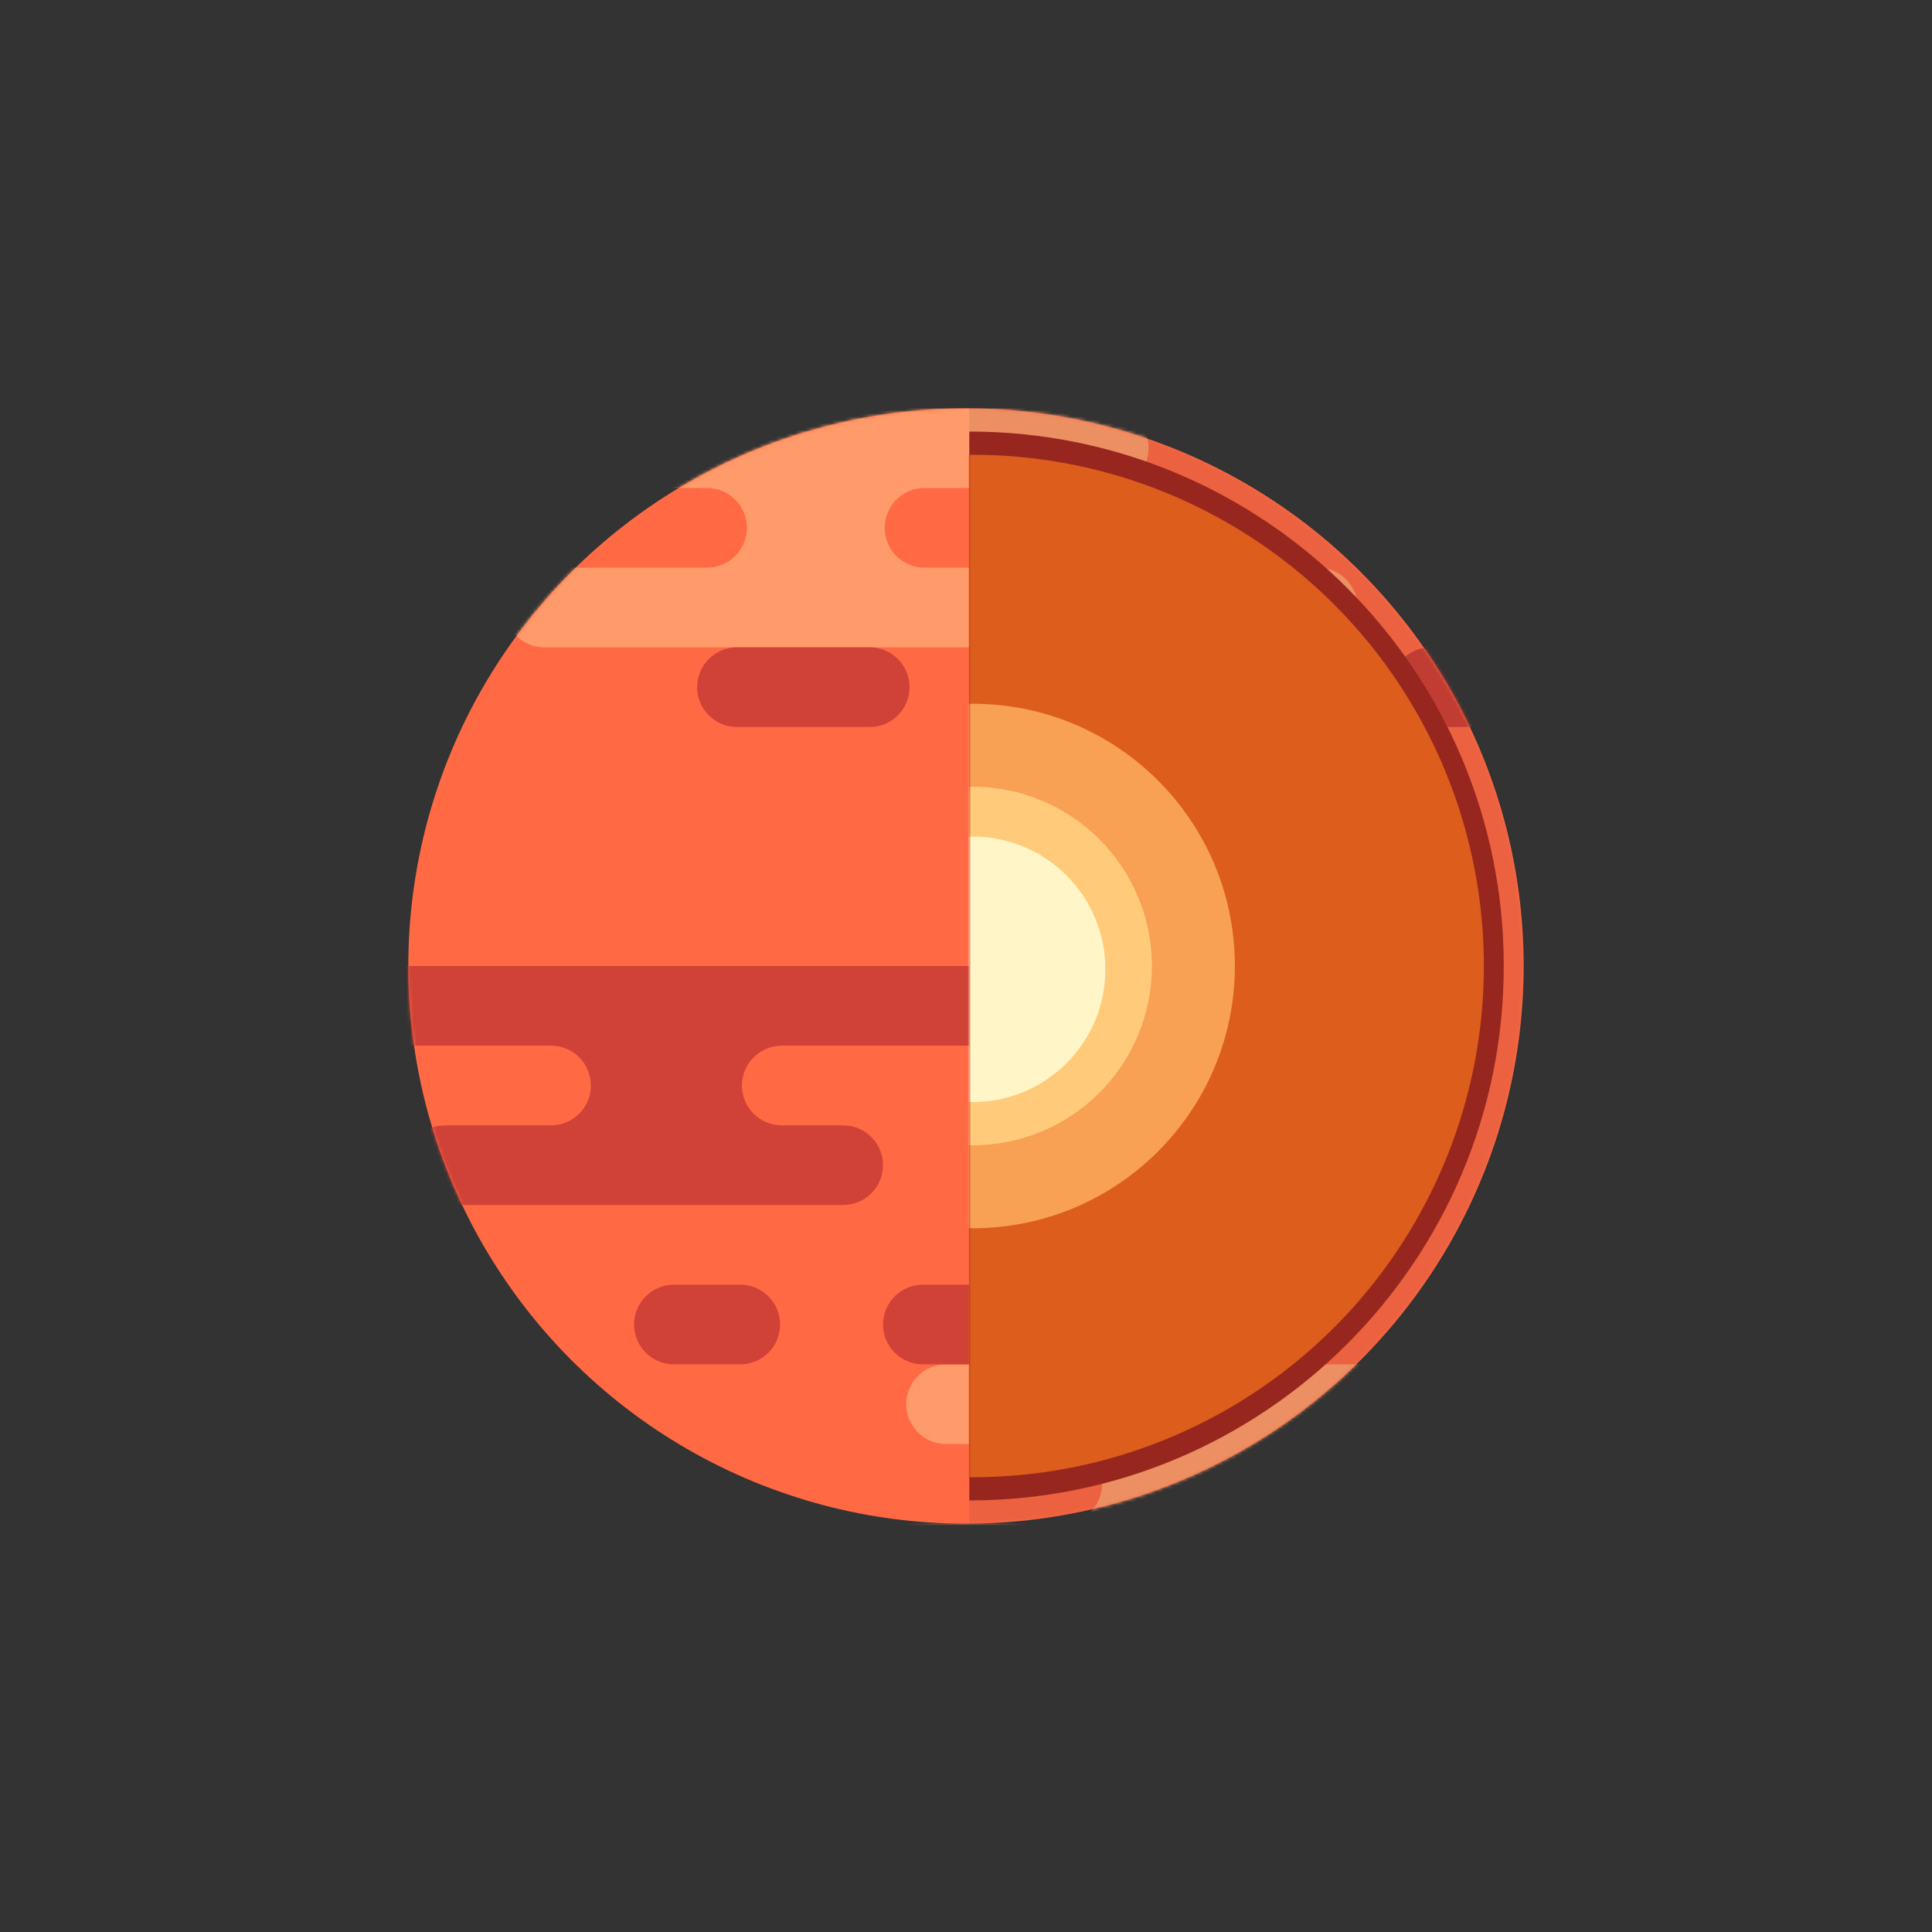 <svg width="582" height="582" viewBox="0 0 582 582" fill="none" xmlns="http://www.w3.org/2000/svg">
<rect x="0" y="0" width="582" height="582" fill="#333333" stroke="none"/>
<circle cx="291" cy="291" r="168" fill="#FF6A45"/>
<mask id="mask0_921_144" style="mask-type:luminance" maskUnits="userSpaceOnUse" x="123" y="123" width="336" height="336">
<circle cx="291" cy="291" r="168" fill="white"/>
</mask>
<g mask="url(#mask0_921_144)">
<path fill-rule="evenodd" clip-rule="evenodd" d="M213 147C219.627 147 225 152.373 225 159C225 165.627 219.627 171 213 171H164C157.373 171 152 176.373 152 183C152 189.627 157.373 195 164 195H291C297.627 195 303 189.627 303 183C303 176.373 297.627 171 291 171H278L277.999 170.99C271.604 170.727 266.5 165.46 266.5 159C266.5 152.54 271.604 147.273 277.999 147.01L278 147H334C340.627 147 346 141.627 346 135C346 128.373 340.627 123 334 123H178C171.373 123 166 128.373 166 135C166 141.627 171.373 147 178 147H213ZM409 183C409 176.373 403.627 171 397 171H392C385.373 171 380 176.373 380 183C380 189.627 385.373 195 392 195H397C403.627 195 409 189.627 409 183Z" fill="#FF9B6B"/>
</g>
<mask id="mask1_921_144" style="mask-type:luminance" maskUnits="userSpaceOnUse" x="123" y="123" width="336" height="336">
<circle cx="291" cy="291" r="168" fill="white"/>
</mask>
<g mask="url(#mask1_921_144)">
<path fill-rule="evenodd" clip-rule="evenodd" d="M320 435C326.627 435 332 440.373 332 447C332 453.627 326.627 459 320 459H271C264.373 459 259 464.373 259 471C259 477.627 264.373 483 271 483H398C404.627 483 410 477.627 410 471C410 464.373 404.627 459 398 459H385L384.999 458.99C378.604 458.727 373.5 453.46 373.5 447C373.5 440.54 378.604 435.273 384.999 435.01L385 435H441C447.627 435 453 429.627 453 423C453 416.373 447.627 411 441 411H285C278.373 411 273 416.373 273 423C273 429.627 278.373 435 285 435H320ZM516 471C516 464.373 510.627 459 504 459H499C492.373 459 487 464.373 487 471C487 477.627 492.373 483 499 483H504C510.627 483 516 477.627 516 471Z" fill="#FF9B6B"/>
</g>
<mask id="mask2_921_144" style="mask-type:luminance" maskUnits="userSpaceOnUse" x="123" y="123" width="336" height="336">
<circle cx="291" cy="291" r="168" fill="white"/>
</mask>
<g mask="url(#mask2_921_144)">
<path fill-rule="evenodd" clip-rule="evenodd" d="M262 195C268.627 195 274 200.373 274 207C274 213.627 268.627 219 262 219H222C215.373 219 210 213.627 210 207C210 200.373 215.373 195 222 195H262ZM386 291C392.627 291 398 296.373 398 303C398 309.627 392.627 315 386 315H235L234.999 315.01C228.604 315.273 223.5 320.54 223.5 327C223.5 333.46 228.604 338.727 234.999 338.99L235 339H254C260.627 339 266 344.373 266 351C266 357.627 260.627 363 254 363H134C127.373 363 122 357.627 122 351C122 344.373 127.373 339 134 339H166C172.627 339 178 333.627 178 327C178 320.373 172.627 315 166 315H102C95.373 315 90 309.627 90 303C90 296.373 95.373 291 102 291H386ZM235 399C235 392.373 229.627 387 223 387H203C196.373 387 191 392.373 191 399C191 405.627 196.373 411 203 411H223C229.627 411 235 405.627 235 399ZM352 399C352 392.373 346.627 387 340 387H278C271.373 387 266 392.373 266 399C266 405.627 271.373 411 278 411H340C346.627 411 352 405.627 352 399ZM346 351C346 344.373 340.627 339 334 339H314C307.373 339 302 344.373 302 351C302 357.627 307.373 363 314 363H334C340.627 363 346 357.627 346 351ZM483 207C483 200.373 477.627 195 471 195H431C424.373 195 419 200.373 419 207C419 213.627 424.373 219 431 219H471C477.627 219 483 213.627 483 207Z" fill="#D04237"/>
</g>
<mask id="mask3_921_144" style="mask-type:luminance" maskUnits="userSpaceOnUse" x="123" y="123" width="336" height="336">
<circle cx="291" cy="291" r="168" fill="white"/>
</mask>
<g mask="url(#mask3_921_144)">
<rect opacity="0.078" x="292" y="107" width="184" height="368" fill="black"/>
</g>
<path d="M292 130C380.918 130 453 202.082 453 291C453 379.918 380.918 452 292 452V130Z" fill="#97271E"/>
<mask id="mask4_921_144" style="mask-type:luminance" maskUnits="userSpaceOnUse" x="292" y="130" width="161" height="322">
<path d="M292 130C380.918 130 453 202.082 453 291C453 379.918 380.918 452 292 452V130Z" fill="white"/>
</mask>
<g mask="url(#mask4_921_144)">
<circle cx="293" cy="291" r="154" fill="#DC5D1C"/>
<circle cx="293" cy="291" r="79" fill="#F8A053"/>
<circle cx="293" cy="291" r="54" fill="#FFCA79"/>
<circle cx="293" cy="292" r="40" fill="#FFF5C6"/>
</g>
</svg>
